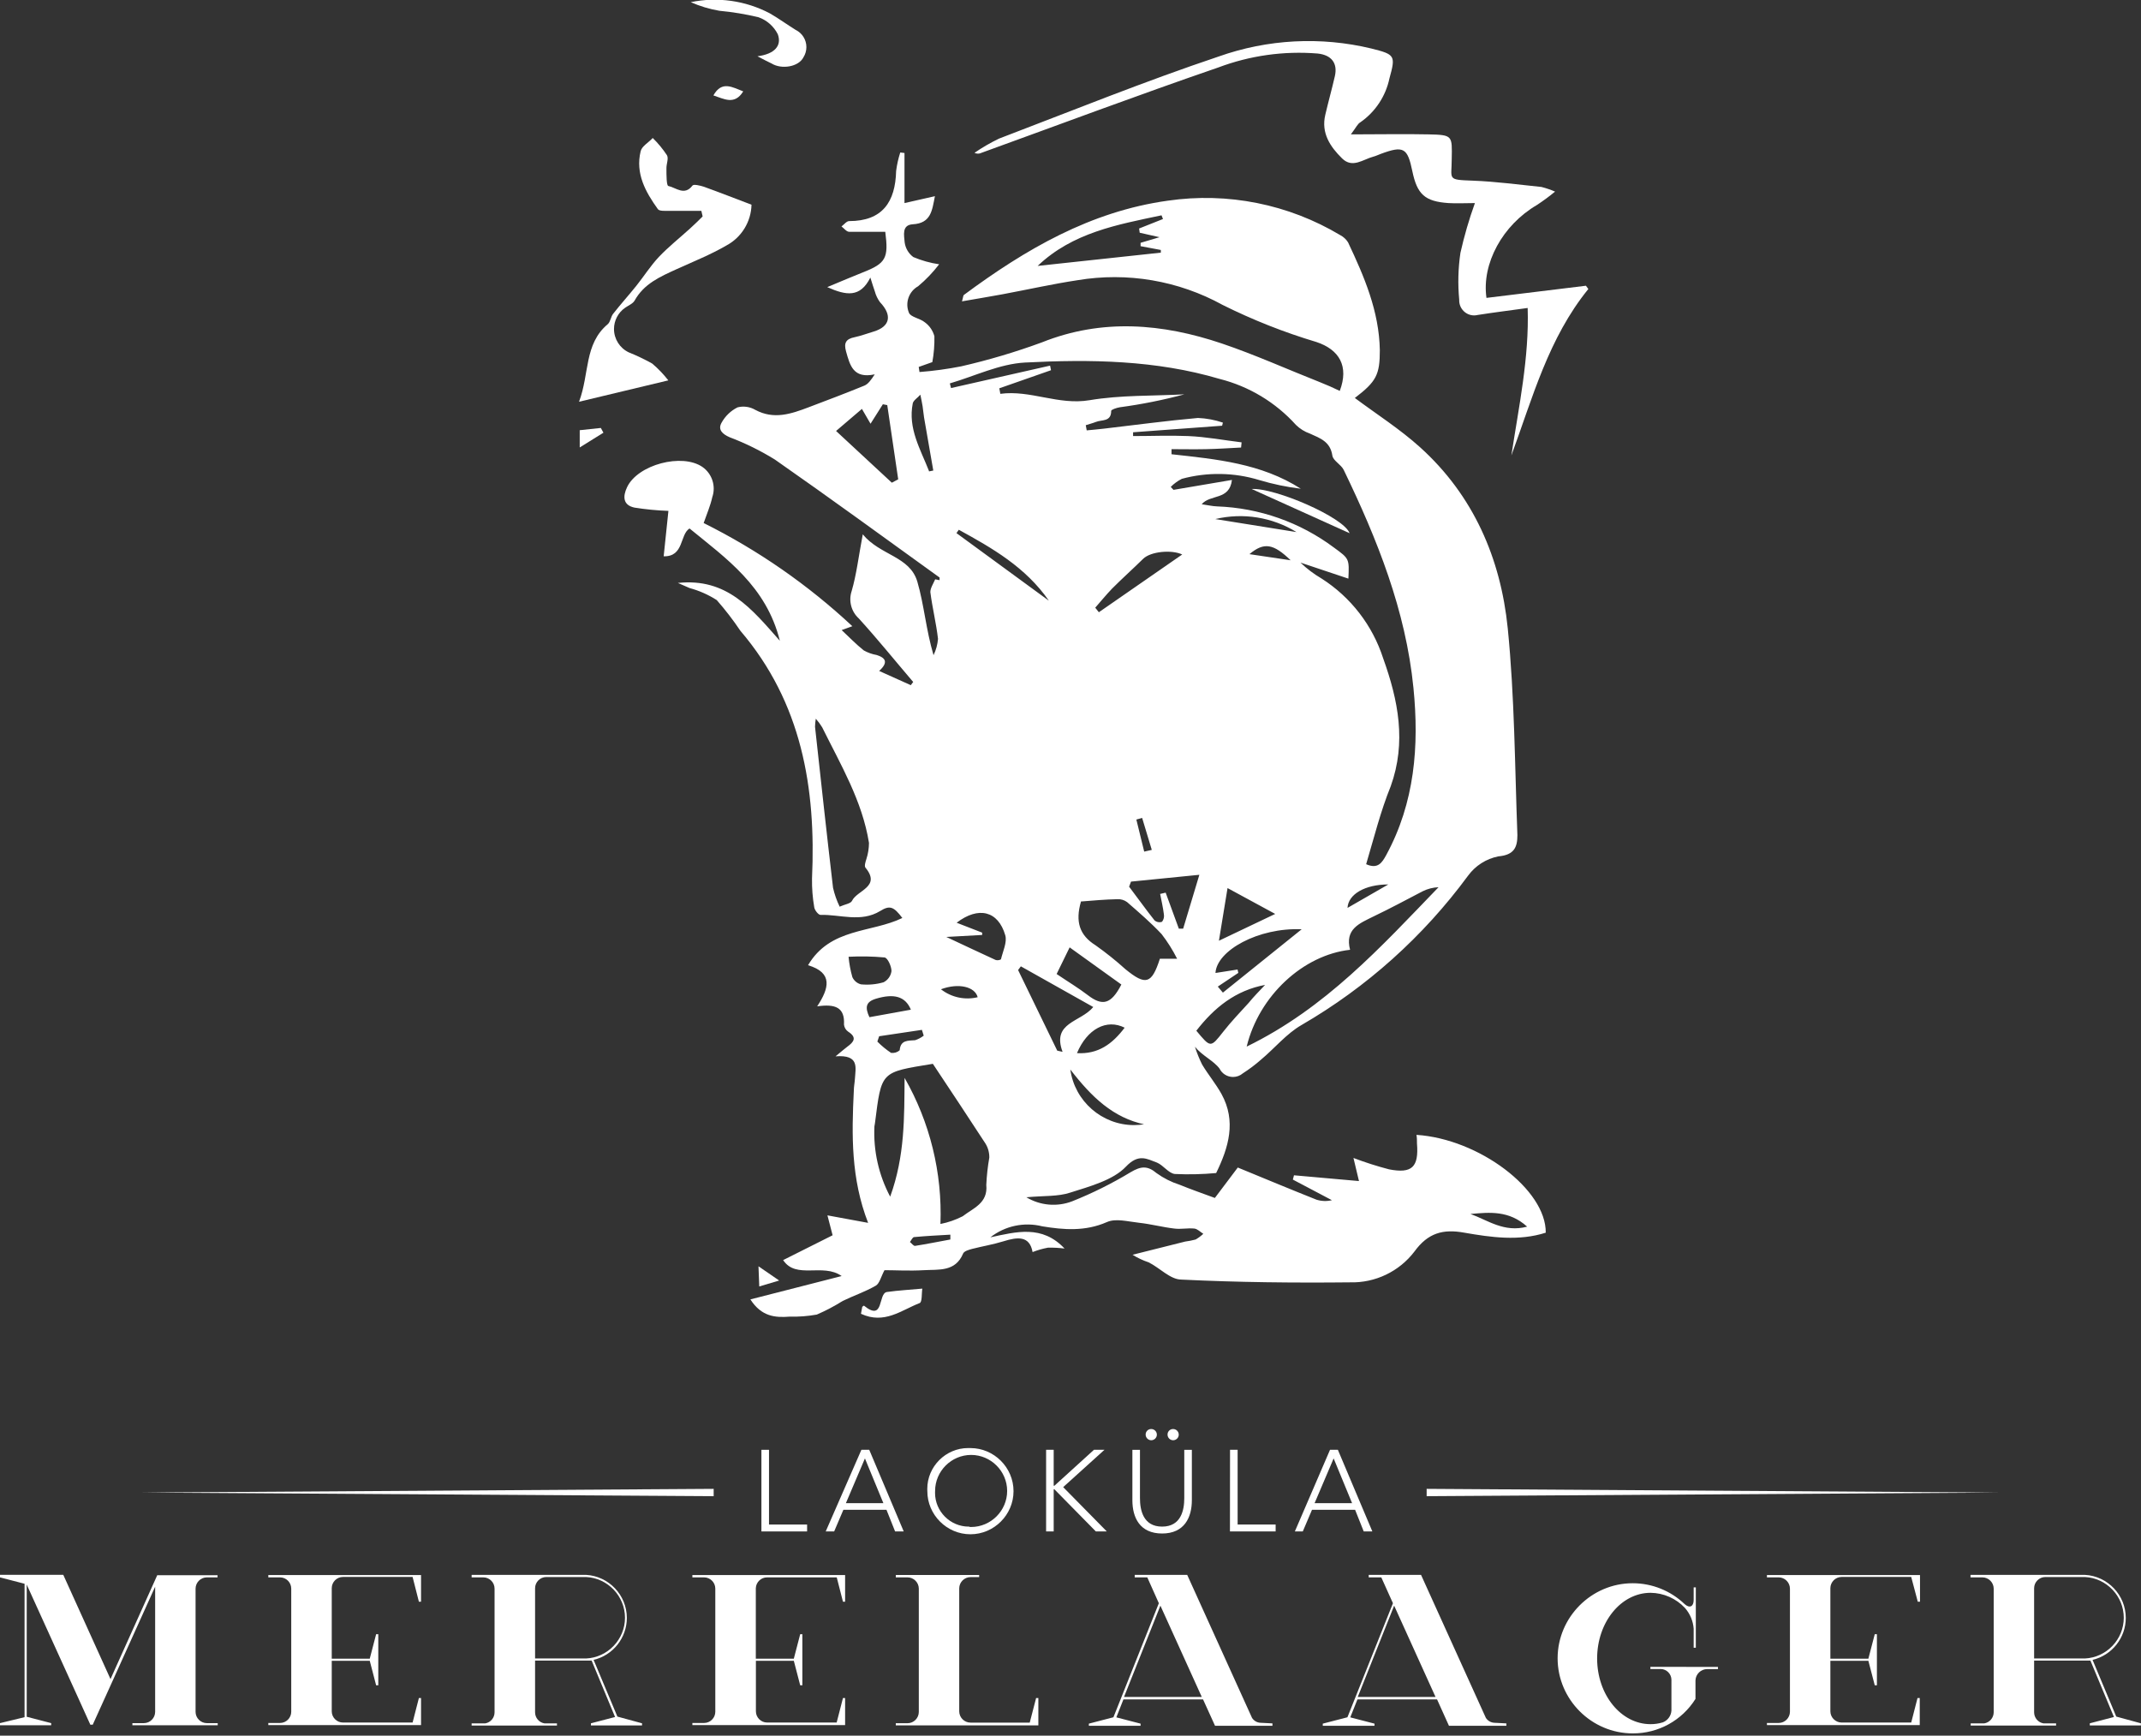 <?xml version="1.0" encoding="UTF-8" standalone="no"?><!DOCTYPE svg PUBLIC "-//W3C//DTD SVG 1.1//EN" "http://www.w3.org/Graphics/SVG/1.1/DTD/svg11.dtd"><svg width="100%" height="100%" viewBox="0 0 1035 839" version="1.1" xmlns="http://www.w3.org/2000/svg" xml:space="preserve" style="fill-rule:evenodd;clip-rule:evenodd;stroke-linejoin:round;stroke-miterlimit:2;"><rect x="0" y="0" width="1035" height="839" fill="#333333" stroke="none"/><g id="Layer_2-2"><path d="M478.75,598.125c12.5,-2.667 25,-6.167 35.875,5.417c-2.666,-0.345 -5.354,-0.484 -8.042,-0.417c-2.534,0.469 -5.018,1.181 -7.416,2.125c-1.417,-8 -7.292,-7.333 -14.084,-5.208c-4.958,1.541 -10.083,2.375 -15.125,3.666c-1.583,0.417 -3.875,1.084 -4.375,2.25c-3.75,8.959 -11.791,7.625 -18.916,8.042c-7.125,0.417 -13.792,0 -19.084,0c-1.708,3.167 -2.375,6.375 -4.166,7.458c-5.084,2.959 -10.75,4.834 -16.042,7.417c-3.993,2.509 -8.172,4.71 -12.5,6.583c-4.344,0.779 -8.755,1.114 -13.167,1c-7,0.542 -13.583,0 -18.958,-8.333l44.125,-11.292c-9.125,-6.458 -22,1.792 -28.292,-7.708l23.917,-12l-2.5,-9.625l19.667,3.625c-8.334,-21.417 -7.959,-42.583 -6.917,-63.792c0,-1.958 0.417,-3.916 0.542,-5.916c0.291,-5.334 2.291,-11.667 -9.375,-10.792c3.375,-2.75 4.5,-3.792 5.708,-4.667c3.083,-2.25 4.833,-4.416 0.417,-7.25c-1.148,-0.784 -1.895,-2.034 -2.042,-3.416c0.458,-8.334 -4.167,-10.084 -12.958,-8.834c5.708,-8.666 7.833,-16.208 -4.417,-19.875c10.708,-18.208 30.667,-15.583 45.583,-22.833c-4.166,-5.542 -6.083,-6.25 -10.708,-3.375c-9.333,5.667 -19.25,1.625 -28.875,1.875c-1,0 -2.792,-2.25 -3,-3.667c-0.797,-4.594 -1.16,-9.254 -1.083,-13.916c2,-43.834 -5,-85.042 -34.625,-119.75c-3.484,-5.184 -7.298,-10.139 -11.417,-14.834c-4.065,-2.605 -8.506,-4.573 -13.167,-5.833l-5.625,-2.458c23.75,-2.5 35.625,12.5 49.292,27.958c-6.583,-26.417 -25.917,-39.75 -43.667,-54.292c-4.791,3 -2.583,13.667 -12.5,13.459l2.292,-21.959c-5.499,-0.194 -10.982,-0.722 -16.417,-1.583c-5.625,-1.208 -5.666,-5.417 -3.583,-9.833c5.125,-10.959 26.667,-16.667 36.542,-9.75c4.594,3.267 6.502,9.211 4.666,14.541c-0.916,4.167 -2.583,7.917 -4.166,12.5c26.24,13.068 50.45,29.868 71.875,49.875l-5.167,1.875c3.625,3.375 6.958,6.875 10.708,9.834c1.93,1.08 4.03,1.827 6.209,2.208c4.541,1.417 5.625,3.708 1.208,7.708l15.292,6.875l1.166,-1.541c-8.75,-10.25 -17.291,-20.834 -26.291,-30.709c-3.661,-3.322 -5.022,-8.518 -3.459,-13.208c2.334,-8 3.292,-16.375 5.375,-27.458c8.334,10.208 22.75,10.541 26.375,22.875c3.292,11.25 4.167,23.166 7.834,35.541c1.203,-2.468 1.938,-5.138 2.166,-7.875c-0.875,-7.583 -2.75,-15.041 -3.708,-22.625c-0,-1.958 1.5,-4.166 2.333,-6.166l2.125,0.416l0,-1.291c-26.458,-19.084 -52.833,-38.334 -79.583,-57c-6.929,-4.291 -14.254,-7.905 -21.875,-10.792c-3.542,-1.542 -5.875,-3.708 -3.875,-7.125c1.763,-3.157 4.434,-5.713 7.667,-7.333c2.907,-0.746 5.994,-0.311 8.583,1.208c9,4.833 17.333,1.958 25.792,-1.25c8.458,-3.208 18,-6.792 26.916,-10.458c1.834,-0.75 3.209,-2.667 5.042,-5.459c-10.458,2.25 -12,-4.458 -13.875,-11.083c-1.167,-4.167 -0,-6.042 4.167,-6.875c3.125,-0.667 6.166,-1.833 9.25,-2.75c7.916,-2.417 9,-7.875 3,-14.167c-1.153,-1.564 -2.001,-3.331 -2.5,-5.208c-0.667,-1.792 -1.167,-3.625 -2.167,-6.708c-4.917,9.833 -11.667,8.708 -20.833,4.625c6.75,-2.792 11.916,-5.042 17.208,-7.125c11.167,-4.375 12.5,-6.875 10.833,-19.625l-17.458,-0c-1.292,-0 -2.458,-1.667 -3.708,-2.584c1.25,-0.916 2.458,-2.583 3.708,-2.583c16.125,-0 22.333,-9.292 22.708,-24.208c0.383,-3.043 1.053,-6.042 2,-8.959l2.042,0.25l-0,24.209l14.708,-3.334c-1.375,6.959 -1.875,13.084 -10.708,13.584c-5.458,0.333 -4.167,5.416 -3.917,8.75c0.378,2.824 1.882,5.38 4.167,7.083c3.999,1.699 8.2,2.875 12.5,3.5c-2.984,3.908 -6.394,7.471 -10.167,10.625c-4.48,2.494 -6.408,8.007 -4.458,12.75c0.75,2.167 5.458,2.75 7.75,4.708c2.251,1.645 3.87,4.014 4.583,6.709c0.092,4.189 -0.243,8.378 -1,12.5l-6.583,2.333l0.375,2.458c6.771,-0.516 13.505,-1.434 20.167,-2.75c13.232,-3.031 26.258,-6.9 39,-11.583c29.166,-11.667 58.333,-9.125 87,0.542c16.125,5.458 31.708,12.5 47.541,18.75c3.167,1.25 6.292,2.625 9.459,4.166c4.541,-11.916 -0.209,-19.958 -11.25,-23.625c-15.597,-4.662 -30.764,-10.657 -45.334,-17.916c-21.393,-11.792 -46.159,-16.008 -70.25,-11.959c-12.125,1.834 -24.125,4.542 -36.208,6.792c-6.25,1.167 -12.5,2.167 -19.583,3.417c0.583,-1.917 0.541,-2.834 0.958,-3.125c29.708,-22 61.167,-40.375 98.583,-45.542c28.862,-4.199 58.307,1.69 83.334,16.667c1.534,0.799 2.829,1.993 3.75,3.458c7.875,16.667 15.041,33.333 15.375,52.167c-0,11.833 -1.667,15.125 -12.084,23.083c10.5,7.833 21.75,15 31.5,23.792c25.834,23.291 39,53.75 42.417,87.5c3.333,33.333 3.417,66.666 4.667,100c-0,5.75 -1.459,9.625 -9.209,10.291c-5.891,1.172 -11.13,4.521 -14.666,9.375c-21.581,29.339 -48.988,53.908 -80.5,72.167c-7.25,4.167 -12.959,11.208 -19.5,16.667c-2.77,2.445 -5.723,4.673 -8.834,6.666c-1.322,1.139 -3.011,1.766 -4.756,1.766c-2.768,-0 -5.307,-1.577 -6.535,-4.057c-2.959,-3.917 -8.334,-6.167 -11.875,-10.542c0.928,2.946 2.084,5.816 3.458,8.583c2.917,4.875 6.625,9.292 9.375,14.25c7.25,13.167 3.458,25.834 -2.583,38.209c-6.635,0.609 -13.303,0.762 -19.959,0.458c-3.041,-0.333 -5.5,-4.167 -8.625,-5.5c-5.041,-1.875 -8.958,-4.458 -15.083,2c-6.125,6.458 -17.417,9.5 -26.875,12.5c-5.917,1.958 -12.5,1.458 -21.208,2.25c6.676,4.021 14.846,4.744 22.125,1.958c9.832,-3.917 19.323,-8.641 28.375,-14.125c4.833,-2.833 8,-3.25 12.5,0.542c3.354,2.41 7.066,4.28 11,5.542c5.416,2.208 11,4.166 17.125,6.416l11.083,-14.708c12.958,5.333 25.458,10.542 38.042,15.542c2.417,0.758 4.995,0.845 7.458,0.25l-18.875,-9.959l0.542,-2.083l31.416,2.792l-2.666,-11.167c5.631,2.146 11.376,3.982 17.208,5.5c11.125,2.167 14.417,-1.125 13.5,-12.5c-0,-1.417 -0,-2.833 -0.25,-4.167c30.208,1.959 62.75,26.459 62.5,47.292c-13.042,4.167 -26.375,2.25 -39.333,-0c-10.459,-1.917 -17.667,0.208 -24.125,9.083c-7.373,9.695 -18.992,15.256 -31.167,14.917c-27.167,0.292 -54.375,-0 -81.5,-1.333c-5.375,-0 -10.458,-5.667 -15.833,-8.334c-2.734,-0.909 -5.349,-2.14 -7.792,-3.666l25.417,-6.375c1.714,-0.225 3.412,-0.559 5.083,-1c1.334,-0.777 2.578,-1.699 3.708,-2.75c-1.458,-0.917 -2.875,-2.417 -4.375,-2.542c-3.166,-0.333 -6.5,0.417 -9.625,-0c-5.708,-0.667 -11.291,-2.167 -17,-2.792c-5.708,-0.625 -11.291,-2.25 -15.625,-0.333c-10.458,4.583 -20.833,3.75 -31.208,2.042c-8.743,-2.203 -18.031,-0.231 -25.125,5.333Zm181.667,-180.375c5.625,2.5 7.666,-0.667 9.708,-4.417c13.792,-25.375 15.958,-52.75 13.167,-80.75c-3.709,-37.5 -17.5,-71.875 -33.709,-105.416c-1.25,-2.625 -5.125,-4.417 -5.5,-6.959c-1,-6.708 -5.791,-8.333 -10.875,-10.625c-2.514,-0.881 -4.804,-2.303 -6.708,-4.166c-9.829,-10.909 -22.681,-18.655 -36.917,-22.25c-30.833,-9.125 -62.5,-9.542 -94.125,-7.917c-12.25,0.667 -24.208,6.542 -36.291,10.083l0.583,2.25l47.875,-10.833l0.458,2.208l-25,8.75l0.5,2.667c14.584,-1.958 28.042,5.625 43.125,3.083c15.084,-2.541 30.459,-2 45.834,-2.833c-10.258,2.75 -20.683,4.838 -31.209,6.25c-1.541,0.25 -4.166,1.125 -4.166,1.75c-0,5.375 -4.5,4.167 -7.375,5.333c-1.584,0.625 -3.25,1.042 -4.917,1.584l0.458,2.5c2.792,-0.292 5.584,-0.5 8.334,-0.834c15.166,-1.75 30.25,-3.833 45.458,-5.166c4.1,0.173 8.155,0.93 12.042,2.25l-0.375,1.5l-43.042,3.166l-0,1.834c8.875,-0 17.792,-0.375 26.625,-0c8.833,0.375 17.208,2 25.833,3.041l-0.25,2.5c-5.666,0.292 -11.291,0.667 -16.958,0.792c-5.667,0.125 -11.167,-0 -16.667,-0l0,2.458c21.667,2.375 43.417,4.417 62.5,16.667c-6.772,-0.82 -13.463,-2.214 -20,-4.167c-12.19,-3.735 -25.191,-3.951 -37.5,-0.625c-1.994,1.002 -3.81,2.325 -5.375,3.917l1.334,1.417l28.25,-4.792c-1.167,9.958 -10.417,6.792 -14.625,11.75c2.875,0.417 5.166,0.958 7.458,1.042c20.419,0.73 40.137,7.68 56.5,19.916c7.375,5.375 7.417,5.334 6.958,15l-23.166,-7.75c3.084,2.966 6.511,5.554 10.208,7.709c14.088,8.982 24.612,22.602 29.75,38.5c7.333,20.416 11.333,40.583 3.667,61.916c-4.875,12 -8.042,24.75 -11.875,37.667Zm-205.792,173.917c3.756,-0.736 7.389,-1.999 10.792,-3.75c5,-3.917 12.25,-6.25 11.375,-15.125c0.202,-4.43 0.689,-8.842 1.458,-13.209c0.044,-2.378 -0.592,-4.72 -1.833,-6.75c-8.334,-12.75 -16.667,-25.416 -25.459,-38.583c-25.416,4.167 -24.75,3.375 -28,28.792c-0.123,0.478 -0.207,0.966 -0.25,1.458c-0.554,11.798 2.08,23.53 7.625,33.958c7.167,-19.75 6.792,-38.5 6.959,-57.416c12.271,21.454 18.277,45.927 17.333,70.625Zm198.042,-132.542c-22.709,2.5 -44.042,22.25 -50,46.792c38.166,-18.584 64.958,-48.25 92.75,-77.042c-2.665,0.106 -5.278,0.774 -7.667,1.958c-7.958,4.167 -15.75,8.334 -23.75,12.167c-6.792,3.375 -14,6.042 -11.333,16.208l-0,-0.083Zm-246.792,-20.833c2.625,-1.167 5.375,-1.5 6,-2.834c2.458,-5.166 14.167,-6.75 6.5,-16.041c-0.625,-0.75 0,-2.792 0.458,-4.167c0.811,-2.518 1.233,-5.146 1.25,-7.792c-3.25,-20.333 -13.708,-37.833 -22.625,-55.875c-0.901,-1.478 -1.933,-2.873 -3.083,-4.166c-0.221,1.294 -0.346,2.603 -0.375,3.916c2.833,25.959 5.667,51.917 8.708,77.834c0.713,3.123 1.776,6.156 3.167,9.041l0,0.084Zm116.667,-2.417c-2.75,9.583 -0.792,16.167 7.083,21.083c5.027,3.562 9.841,7.416 14.417,11.542c9.833,8.042 12.708,7.208 16.666,-5.042l8.334,0c-2.114,-4.202 -4.625,-8.193 -7.5,-11.916c-5.167,-5.5 -10.917,-10.459 -16.667,-15.459c-1.343,-1 -2.994,-1.501 -4.667,-1.416c-6.083,0.125 -11.958,0.666 -17.791,1.125l0.125,0.083Zm39.666,-330l-0.708,-1.792c-21.333,4.5 -42.958,8.334 -59.875,24.459l59.542,-6.417l-0,-1.292l-9.792,-1.833l0,-1.625l9.167,-2.708l-9.584,-2.167l-0.291,-2.042l11.541,-4.583Zm-133.291,89.958l-2.125,-0.416l-5.959,9.416l-4.166,-7.166l-12.5,10.666l26.958,25l3.083,-1.625l-5.291,-35.875Zm64.583,271.292l-1.333,1.792c6.333,13 12.639,25.986 18.916,38.958l2.584,0.583c-5.334,-14.333 8.75,-14.25 14.833,-21.666l-35,-19.667Zm76.375,-18.208l2.083,-0l7.834,-26.042l-33.042,3.292l-0.917,2.458c4.167,5.458 8.042,10.958 12.292,16.292c0.999,0.856 2.386,1.111 3.625,0.666c0.822,-1.062 1.142,-2.433 0.875,-3.75c-0.417,-3.25 -1.167,-6.5 -1.792,-9.708l2.667,-0.625l6.375,17.417Zm18.833,28l2.459,2.916l38.083,-30.625c-21.042,-0.916 -41.083,10.334 -41.667,21.125l10.667,-1.666l0.375,1.625l-9.917,6.625Zm-77.916,-6.084c5.416,3.667 10.5,6.709 15.125,10.25c6.958,5.334 11.208,4.5 16.166,-5.166l-25,-17.959l-6.291,12.875Zm-36,-20l-0,1.125l-17.334,0.959c9.417,4.416 16.667,7.833 23.834,11.125c0.864,0.256 1.797,0.151 2.583,-0.292c0.917,-3.875 3.083,-8.333 2.083,-11.667c-3.416,-11.75 -12.916,-14.125 -23.5,-6.041l12.334,4.791Zm141.666,-9.041l-23.041,-12.5l-4.167,25.458l27.208,-12.958Zm-4.583,34.25c-14.708,2.666 -25,11.208 -33.542,22.208c6.959,8.333 6.834,8.333 13.084,0.375c3.791,-4.833 8.083,-9.292 12.208,-13.833c2.458,-3.042 5.292,-5.875 8.042,-8.792l0.208,0.042Zm-82.417,-182.292l1.75,2.208l40.292,-27.916c-5.083,-2.417 -15.208,-1.5 -18.875,2.083c-4.917,4.833 -10.083,9.458 -15,14.375c-2.875,3 -5.458,6.167 -8.167,9.25Zm-119.25,168.75c0.313,3.326 0.926,6.618 1.834,9.833c0.786,1.737 2.32,3.026 4.166,3.5c3.67,0.36 7.374,0.021 10.917,-1c2.095,-1.057 3.533,-3.089 3.833,-5.416c0,-2.292 -1.833,-6.375 -3.333,-6.584c-5.79,-0.53 -11.611,-0.641 -17.417,-0.333Zm143.292,81.083c-15.375,-3.208 -25.833,-13.291 -36.083,-26.583c2.096,15.325 15.329,26.87 30.796,26.87c1.772,-0 3.541,-0.152 5.287,-0.453l0,0.166Zm-46.458,-253.208c-11.25,-16.208 -27.292,-25.375 -43.542,-34.292l-1.125,1.625l44.667,32.667Zm-57.959,-62.5l2.084,-0.417c-1.5,-8.527 -2.986,-17.069 -4.459,-25.625c-0.291,-1.791 -0.416,-3.625 -0.708,-5.458c-0.292,-1.833 -0.708,-3.708 -1.083,-5.583c-1.25,1.458 -3.334,2.708 -3.667,4.166c-2.417,12.125 3.708,22.167 7.833,32.709l0,0.208Zm94.709,268.958c-8.917,-4.541 -18.292,0.667 -23.167,12.25c10.208,0.584 17.083,-4.333 23.167,-12.458l-0,0.208Zm-103.459,-8.75c-2.708,-6.583 -8.333,-7.875 -16.916,-5.291c-4.917,1.5 -5.334,4.166 -3.125,8.916l20.041,-3.625Zm-15.333,12.834l-0.875,2.583c2.021,2.035 4.24,3.864 6.625,5.458c1.503,0.206 3.024,-0.251 4.167,-1.25c0.416,-5.125 4.166,-4.583 7.458,-4.875c1.506,-0.49 2.915,-1.237 4.167,-2.208l-0.875,-2.792l-20.667,3.084Zm162.5,-250l39.25,6.291c-11.724,-7.223 -25.855,-9.488 -39.25,-6.291Zm123.333,335.916c8.334,2.959 16.25,9.125 27.417,6.125c-8.792,-7.916 -18.167,-6.958 -27.375,-6.125l-0.042,0Zm-238.208,-104.791c-1.292,-5 -9.083,-7.042 -17.75,-3.834c5.026,3.935 11.591,5.35 17.792,3.834l-0.042,-0Zm198.5,-54.5c-11.292,-0 -19.375,4.75 -19.708,11.333l19.708,-11.333Zm-47.208,-156.709c-8.334,-8.041 -12.834,-8.875 -19.917,-2.958l19.917,2.958Zm-164.5,328.334l-0,-2.334c-5.834,0.334 -11.667,0.625 -17.5,1.167c-0.75,-0 -1.375,1.542 -2.042,2.375c0.833,0.667 1.792,2 2.5,1.875c5.625,-0.875 11.333,-2.042 17.042,-3.083Zm93.708,-187.5l3.667,-0.834c-1.542,-5.125 -3.125,-10.291 -4.667,-15.458l-2.792,0.792l3.792,15.5Z" style="fill:#fff;fill-rule:nonzero;"/><path d="M653.042,64.958c14.125,0 25.708,-0.25 37.5,0c11.791,0.25 11.458,0.584 11.25,11.917c-0,9.958 -2.5,10 10.25,10.458c11.083,0.417 22.083,1.917 33.125,3.042c2.251,0.574 4.452,1.326 6.583,2.25c-2.802,2.304 -5.723,4.46 -8.75,6.458c-16.667,9.709 -26.792,28.375 -24.417,44.917l48.084,-5.875l1.166,1.583c-19.291,23.75 -26.958,52.625 -37.208,80.459c3.625,-23.75 8.667,-47.334 7.875,-71.292c-8.667,1.208 -16.417,2.167 -24.125,3.375c-0.575,0.145 -1.165,0.218 -1.758,0.218c-3.955,-0 -7.208,-3.254 -7.208,-7.209c-0,-0.114 0.002,-0.228 0.008,-0.342c-0.724,-7.566 -0.528,-15.191 0.583,-22.709c1.831,-8.151 4.169,-16.181 7,-24.041c-4.708,-0 -8.75,0.25 -12.792,-0c-11.375,-0.792 -15.125,-4.167 -17.458,-15.417c-2.333,-11.25 -4.167,-12.5 -15.333,-8.333c-1.167,0.416 -2.292,1 -3.459,1.291c-5,1.292 -10.125,5.834 -15.166,0.875c-5.75,-5.666 -10.209,-12.25 -8.125,-21.083c1.458,-6.25 3.208,-12.5 4.625,-18.667c1.416,-6.166 -1.5,-10.25 -8.334,-10.958c-16.315,-1.331 -32.724,0.975 -48.041,6.75c-38.417,13.208 -76.417,27.458 -114.459,41.25c-1.059,0.541 -2.316,0.541 -3.375,0c3.777,-2.592 7.747,-4.891 11.875,-6.875c35.292,-13.458 70.334,-27.667 106.125,-39.667c23.727,-8.42 49.398,-9.766 73.875,-3.875c11.459,2.875 11.792,3.375 8.709,14.5c-1.81,8.564 -6.819,16.122 -14,21.125c-1.417,0.792 -2.167,2.625 -4.625,5.875Z" style="fill:#fff;fill-rule:nonzero;"/><path d="M323.083,183.875l-43.166,10.333c5.125,-13.625 2.416,-27.875 13.875,-37.5c1.333,-1.125 1.458,-3.583 2.625,-5.041c3.625,-4.625 7.583,-9 11.25,-13.584c3.666,-4.583 6.833,-9.625 10.833,-13.875c4.667,-4.916 10.042,-9.166 15.083,-13.75c2.084,-1.916 4.167,-3.875 6.084,-5.833l-0.625,-2.708l-15.667,-0c-1.833,-0 -4.583,0.208 -5.333,-0.792c-6,-8.333 -10.959,-17.292 -8.334,-28.042c0.584,-2.458 3.834,-4.166 5.834,-6.375c2.58,2.527 4.885,5.32 6.875,8.334c0.916,1.625 -0.334,4.166 -0.25,6.541c-0,2.917 -0,8.334 0.958,8.334c3.625,0.75 7.75,4.916 11.625,-0.209c0.583,-0.791 3.708,0 5.458,0.542c7.625,2.75 15.167,5.708 23.084,8.708c-0.194,8.265 -4.836,15.81 -12.125,19.709c-7.667,4.458 -15.959,7.75 -24,11.416c-8.042,3.667 -15.834,7.042 -20.375,15.209c-0.875,1.541 -3.042,2.375 -4.625,3.5c-3.347,2.336 -5.346,6.169 -5.346,10.25c-0,4.818 2.785,9.224 7.137,11.291c3.89,1.561 7.676,3.37 11.334,5.417c2.873,2.429 5.485,5.152 7.791,8.125Z" style="fill:#fff;fill-rule:nonzero;"/><path d="M366.167,27.208c8.333,-1.083 11.875,-5.125 9.833,-10.666c-1.936,-3.836 -5.282,-6.779 -9.333,-8.209c-6.224,-1.489 -12.545,-2.534 -18.917,-3.125c-4.766,-0.81 -9.413,-2.21 -13.833,-4.166c12.958,-2.666 26.448,-0.766 38.166,5.375c4.167,2.375 8.334,5.416 12.5,8c3.201,1.537 5.246,4.787 5.246,8.338c-0,1.737 -0.49,3.44 -1.412,4.912c-2.375,4.75 -10.667,5.958 -15.375,3.041c-1.709,-0.875 -3.292,-1.541 -6.875,-3.5Z" style="fill:#fff;fill-rule:nonzero;"/><path d="M416.208,635.083l0.625,-3.375c0.459,-0.333 0.792,-0.625 0.834,-0.541c9.916,8 6.625,-6 11.125,-6.625c5.666,-0.792 11.375,-1.084 17.083,-1.625c-0.417,2.416 0,6.541 -1.333,7c-8.834,3.416 -17,10.416 -28.334,5.166Z" style="fill:#fff;fill-rule:nonzero;"/><path d="M359.292,44.167c-4.167,6.791 -9.292,3.625 -14.417,1.958c4.083,-7.333 9.292,-3.875 14.417,-1.958Z" style="fill:#fff;fill-rule:nonzero;"/><path d="M280.25,216.292l0,-8.334l10.208,-1.083l1.25,2.292l-11.458,7.125Z" style="fill:#fff;fill-rule:nonzero;"/><path d="M376.667,619l-9.625,2.875l-0.375,-9.75l10,6.875Z" style="fill:#fff;fill-rule:nonzero;"/><path d="M652.417,257.75l-47.334,-21.375c11.125,-0.667 44.5,13.625 47.334,21.375Z" style="fill:#fff;fill-rule:nonzero;"/><path d="M609.417,832.792c-1.695,-0.053 -3.258,-0.944 -4.167,-2.375l-31.333,-69.125l-25.375,-0l-0,1.208l6.083,0l5.583,12.5l-21.958,55.125l-11.875,3.083l0,1.042l25,0l0,-1.042l-11.708,-3.041l3.416,-8.667l38.5,0l5.792,12.75l27.75,0l-0,-1.167l-5.708,-0.291Zm-66.042,-12.5l17.583,-44.125l20,44.125l-37.583,-0Z" style="fill:#fff;fill-rule:nonzero;"/><path d="M722.458,832.792c-1.691,-0.067 -3.247,-0.954 -4.166,-2.375l-31.334,-69.125l-25.291,-0l-0,1.208l6.083,0l5.625,12.5l-22,55.125l-11.917,3.083l0,1.042l25,0l0,-1.042l-11.708,-3.041l3.458,-8.667l38.5,0l5.75,12.75l27.75,0l0,-1.167l-5.75,-0.291Zm-66.083,-12.5l17.583,-44.125l20,44.125l-37.583,-0Z" style="fill:#fff;fill-rule:nonzero;"/><path d="M202.5,774.25l1.042,0l-0,-12.875l-73.834,0l0,1.125l5.667,0c2.971,0 5.417,2.445 5.417,5.417l-0,59.541c-0,2.972 -2.446,5.417 -5.417,5.417l-5.667,0l0,1.042l73.834,-0l-0,-13.084l-1.042,0l-3.042,11.834l-33.666,-0c-2.972,-0 -5.417,-2.446 -5.417,-5.417l0,-24.417l18.375,0l3.083,11.834l1.042,-0l0,-24.709l-1.042,0l-3.083,11.834l-18.375,-0l0,-34.084c0,-2.971 2.445,-5.416 5.417,-5.416l33.666,-0l3.042,11.958Z" style="fill:#fff;fill-rule:nonzero;"/><path d="M927.083,774.25l1.084,0l-0,-12.875l-74,0l-0,1.125l5.708,0c2.963,0.023 5.394,2.454 5.417,5.417l-0,59.541c-0.023,2.963 -2.454,5.394 -5.417,5.417l-5.708,0l-0,1.042l73.875,-0l-0,-13.084l-1.084,0l-3.041,11.834l-33.667,-0c-2.963,-0.023 -5.394,-2.454 -5.417,-5.417l0,-24.417l18.375,0l3.084,11.834l1.041,-0l0,-24.709l-1.041,0l-3.084,11.834l-18.375,-0l0,-34.084c0.023,-2.963 2.454,-5.394 5.417,-5.416l33.667,-0l3.166,11.958Z" style="fill:#fff;fill-rule:nonzero;"/><path d="M407.5,774.25l1.042,0l-0,-12.875l-73.834,0l0,1.125l5.667,0c2.971,0 5.417,2.445 5.417,5.417l-0,59.541c-0,2.972 -2.446,5.417 -5.417,5.417l-5.667,0l0,1.042l73.834,-0l-0,-13.084l-1.042,0l-3.042,11.834l-33.625,-0c-2.971,-0 -5.416,-2.446 -5.416,-5.417l-0,-24.417l18.333,0l3.083,11.834l1.042,-0l-0,-24.709l-1.042,0l-3.083,11.834l-18.375,-0l-0,-34.084c0.112,-2.908 2.548,-5.233 5.458,-5.208l33.667,-0l3,11.75Z" style="fill:#fff;fill-rule:nonzero;"/><path d="M500.875,820.833l-3.083,11.875l-28.625,0c-2.979,0 -5.436,-2.438 -5.459,-5.416l0,-59.5c0.023,-2.979 2.48,-5.417 5.459,-5.417l4.166,0l0,-1.042l-40.291,0l-0,1.167l5.666,0c2.979,-0 5.436,2.438 5.459,5.417l-0,59.666c-0.023,2.979 -2.48,5.417 -5.459,5.417l-5.666,0l-0,1.042l68.916,-0l0,-13.209l-1.083,0Z" style="fill:#fff;fill-rule:nonzero;"/><path d="M100,762.5l5.167,0l-0,-1.042l-29.167,0l-0.458,1.042l-1.292,2.875l-20.833,46.292l-22.834,-50.417l-30.583,0l0,1.25l11.875,3.083l0,64.5l-11.875,2.875l0,1.042l24.75,0l0,-1.042l-11.833,-3.083l-0,-63.875l25,55l5.75,12.708l1.166,0l9.334,-20.583l20.833,-46.125c0.04,0.332 0.04,0.668 0,1l0,59.542c-0.023,2.963 -2.454,5.394 -5.417,5.416l-5.583,0l0,1.042l41.25,0l0,-1.042l-5.25,0c-2.979,0 -5.436,-2.438 -5.458,-5.416l-0,-59.542c-0,-0.014 -0,-0.028 -0,-0.042c-0,-2.994 2.463,-5.458 5.458,-5.458Z" style="fill:#fff;fill-rule:nonzero;"/><path d="M824.625,835.542l0.042,-0l-0.042,-0Z" style="fill:#fff;fill-rule:nonzero;"/><path d="M797.833,805.75l0,1.042l5,-0c2.85,0.043 5.17,2.399 5.17,5.249c-0,0.056 -0.001,0.112 -0.003,0.167l0,14.709c-0.169,2.534 -1.798,4.75 -4.167,5.666c-1.917,0.585 -3.912,0.88 -5.916,0.875c-14.292,0 -25.834,-14.208 -25.834,-31.75c0,-17.541 11.542,-31.75 25.834,-31.75c6.329,0.069 12.359,2.737 16.666,7.375c2.437,2.793 3.9,6.304 4.167,10l0,9.167l1.042,0l-0,-29.167l-1.042,0l0,6.084c0,3.208 -1.958,4.166 -4.375,2c-6.753,-6.469 -15.752,-10.084 -25.104,-10.084c-19.909,0 -36.291,16.383 -36.291,36.292c-0,19.909 16.382,36.292 36.291,36.292c0.035,-0 0.069,-0 0.104,-0c12.275,0.054 23.738,-6.262 30.25,-16.667l0,-9c0.133,-3.014 2.65,-5.42 5.667,-5.417l5.208,0l0,-1.041l-32.667,-0.042Z" style="fill:#fff;fill-rule:nonzero;"/><path d="M298.458,829.792l-11.5,-27.417c9.382,-2.204 16.069,-10.644 16.069,-20.281c0,-11 -8.711,-20.201 -19.694,-20.802l-55.333,-0l-0,1.208l5.667,0c2.971,0 5.416,2.445 5.416,5.417l0,59.791c0.015,2.654 -1.923,4.947 -4.541,5.375l-6.542,0l-0,1.042l41.25,-0l0,-1.042l-6.042,0c-2.618,-0.428 -4.556,-2.721 -4.541,-5.375l-0,-25l27.333,0l11.333,27.292l-11.666,3.042l-0,1.041l24.708,0l-0,-1.041l-11.917,-3.25Zm-39.791,-28.084l-0,-33.958c-0,-2.971 2.445,-5.417 5.416,-5.417l19.25,0c10.459,0.482 18.803,9.218 18.803,19.688c-0,10.47 -8.344,19.206 -18.803,19.687l-24.666,0Z" style="fill:#fff;fill-rule:nonzero;"/><path d="M1023.04,829.792l-11.459,-27.417c9.378,-2.207 16.061,-10.645 16.061,-20.279c0,-11.012 -8.731,-20.22 -19.727,-20.804l-55.334,-0l0,1.208l5.75,0c2.979,-0 5.436,2.438 5.459,5.417l-0,59.791c-0.007,2.661 -1.957,4.949 -4.584,5.375l-6.541,0l-0,1.042l41.291,-0l0,-1.042l-6.083,0c-2.619,-0.428 -4.556,-2.721 -4.542,-5.375l0,-25l27.209,0l11.375,27.292l-11.667,3.042l-0,1.041l24.708,0l0,-1.041l-11.916,-3.25Zm-39.709,-28.084l0,-33.958c0,-2.971 2.446,-5.417 5.417,-5.417l19.125,0c10.459,0.482 18.802,9.218 18.802,19.688c0,10.47 -8.343,19.206 -18.802,19.687l-24.542,0Z" style="fill:#fff;fill-rule:nonzero;"/><path d="M68.125,721.5l276.875,1.75l0,-3.542l-276.875,1.792Z" style="fill:#fff;fill-rule:nonzero;"/><path d="M368.083,700.833l3.667,0l0,36.125l18.417,0l-0,3.334l-22.084,-0l0,-39.459Z" style="fill:#fff;fill-rule:nonzero;"/><path d="M416.417,700.833l3.791,0l16.667,39.459l-4.167,-0l-4.166,-10.459l-20.834,0l-4.458,10.459l-4.083,-0l17.25,-39.459Zm1.708,4.167l-9.208,21.625l18.125,0l-8.917,-21.625Z" style="fill:#fff;fill-rule:nonzero;"/><path d="M468.708,700c0.139,-0.003 0.278,-0.004 0.417,-0.004c11.429,-0 20.833,9.404 20.833,20.833c0,11.429 -9.404,20.833 -20.833,20.833c-11.427,0 -20.831,-9.401 -20.833,-20.829c-0.021,-0.365 -0.031,-0.73 -0.031,-1.095c0,-10.835 8.916,-19.75 19.75,-19.75c0.233,-0 0.465,0.004 0.697,0.012Zm0,38.125c0.25,0.011 0.5,0.016 0.75,0.016c9.555,0 17.417,-7.862 17.417,-17.417c-0,-9.554 -7.862,-17.416 -17.417,-17.416c-9.554,-0 -17.416,7.862 -17.416,17.416c-0,0.009 -0,0.017 -0,0.026c-0.018,0.307 -0.026,0.614 -0.026,0.922c-0,8.937 7.354,16.291 16.291,16.291c0.134,0 0.268,-0.001 0.401,-0.005l0,0.167Z" style="fill:#fff;fill-rule:nonzero;"/><path d="M505.708,700.833l3.667,0l0,17.375l0.333,0l19.125,-17.375l5.084,0l-19.959,18.042l21.084,21.417l-5.292,-0l-20.042,-20.375l-0.333,-0l0,20.375l-3.667,-0l0,-39.459Z" style="fill:#fff;fill-rule:nonzero;"/><path d="M576.167,725.208c-0,8.334 -3.625,16.084 -14.375,16.084c-10.75,-0 -14.375,-7.667 -14.375,-16.084l-0,-24.375l3.666,0l0,23.417c0,5.625 1.5,13.708 10.709,13.708c9.208,0 10.708,-8.083 10.708,-13.708l0,-23.417l3.667,0l-0,24.375Zm-19.709,-34.417l0.083,0c1.486,0 2.709,1.223 2.709,2.709c-0,1.485 -1.223,2.708 -2.709,2.708c-1.485,0 -2.708,-1.223 -2.708,-2.708l-0,-0.084c-0,-1.44 1.185,-2.625 2.625,-2.625Zm10.583,0l0.084,0c1.485,0 2.708,1.223 2.708,2.709c0,1.485 -1.223,2.708 -2.708,2.708c-1.486,0 -2.709,-1.223 -2.709,-2.708l0,-0.084c0,-1.44 1.185,-2.625 2.625,-2.625Z" style="fill:#fff;fill-rule:nonzero;"/><path d="M594.625,700.833l3.667,0l-0,36.125l18.375,0l-0,3.334l-22.084,-0l0.042,-39.459Z" style="fill:#fff;fill-rule:nonzero;"/><path d="M642.958,700.833l3.792,0l16.667,39.459l-4.167,-0l-4.167,-10.459l-20.833,0l-4.458,10.459l-3.834,-0l17,-39.459Zm1.75,4.167l-9.208,21.625l18.125,0l-8.917,-21.625Z" style="fill:#fff;fill-rule:nonzero;"/><path d="M966.583,721.5l-276.916,-1.792l-0,3.542l276.916,-1.75Z" style="fill:#fff;fill-rule:nonzero;"/></g></svg>